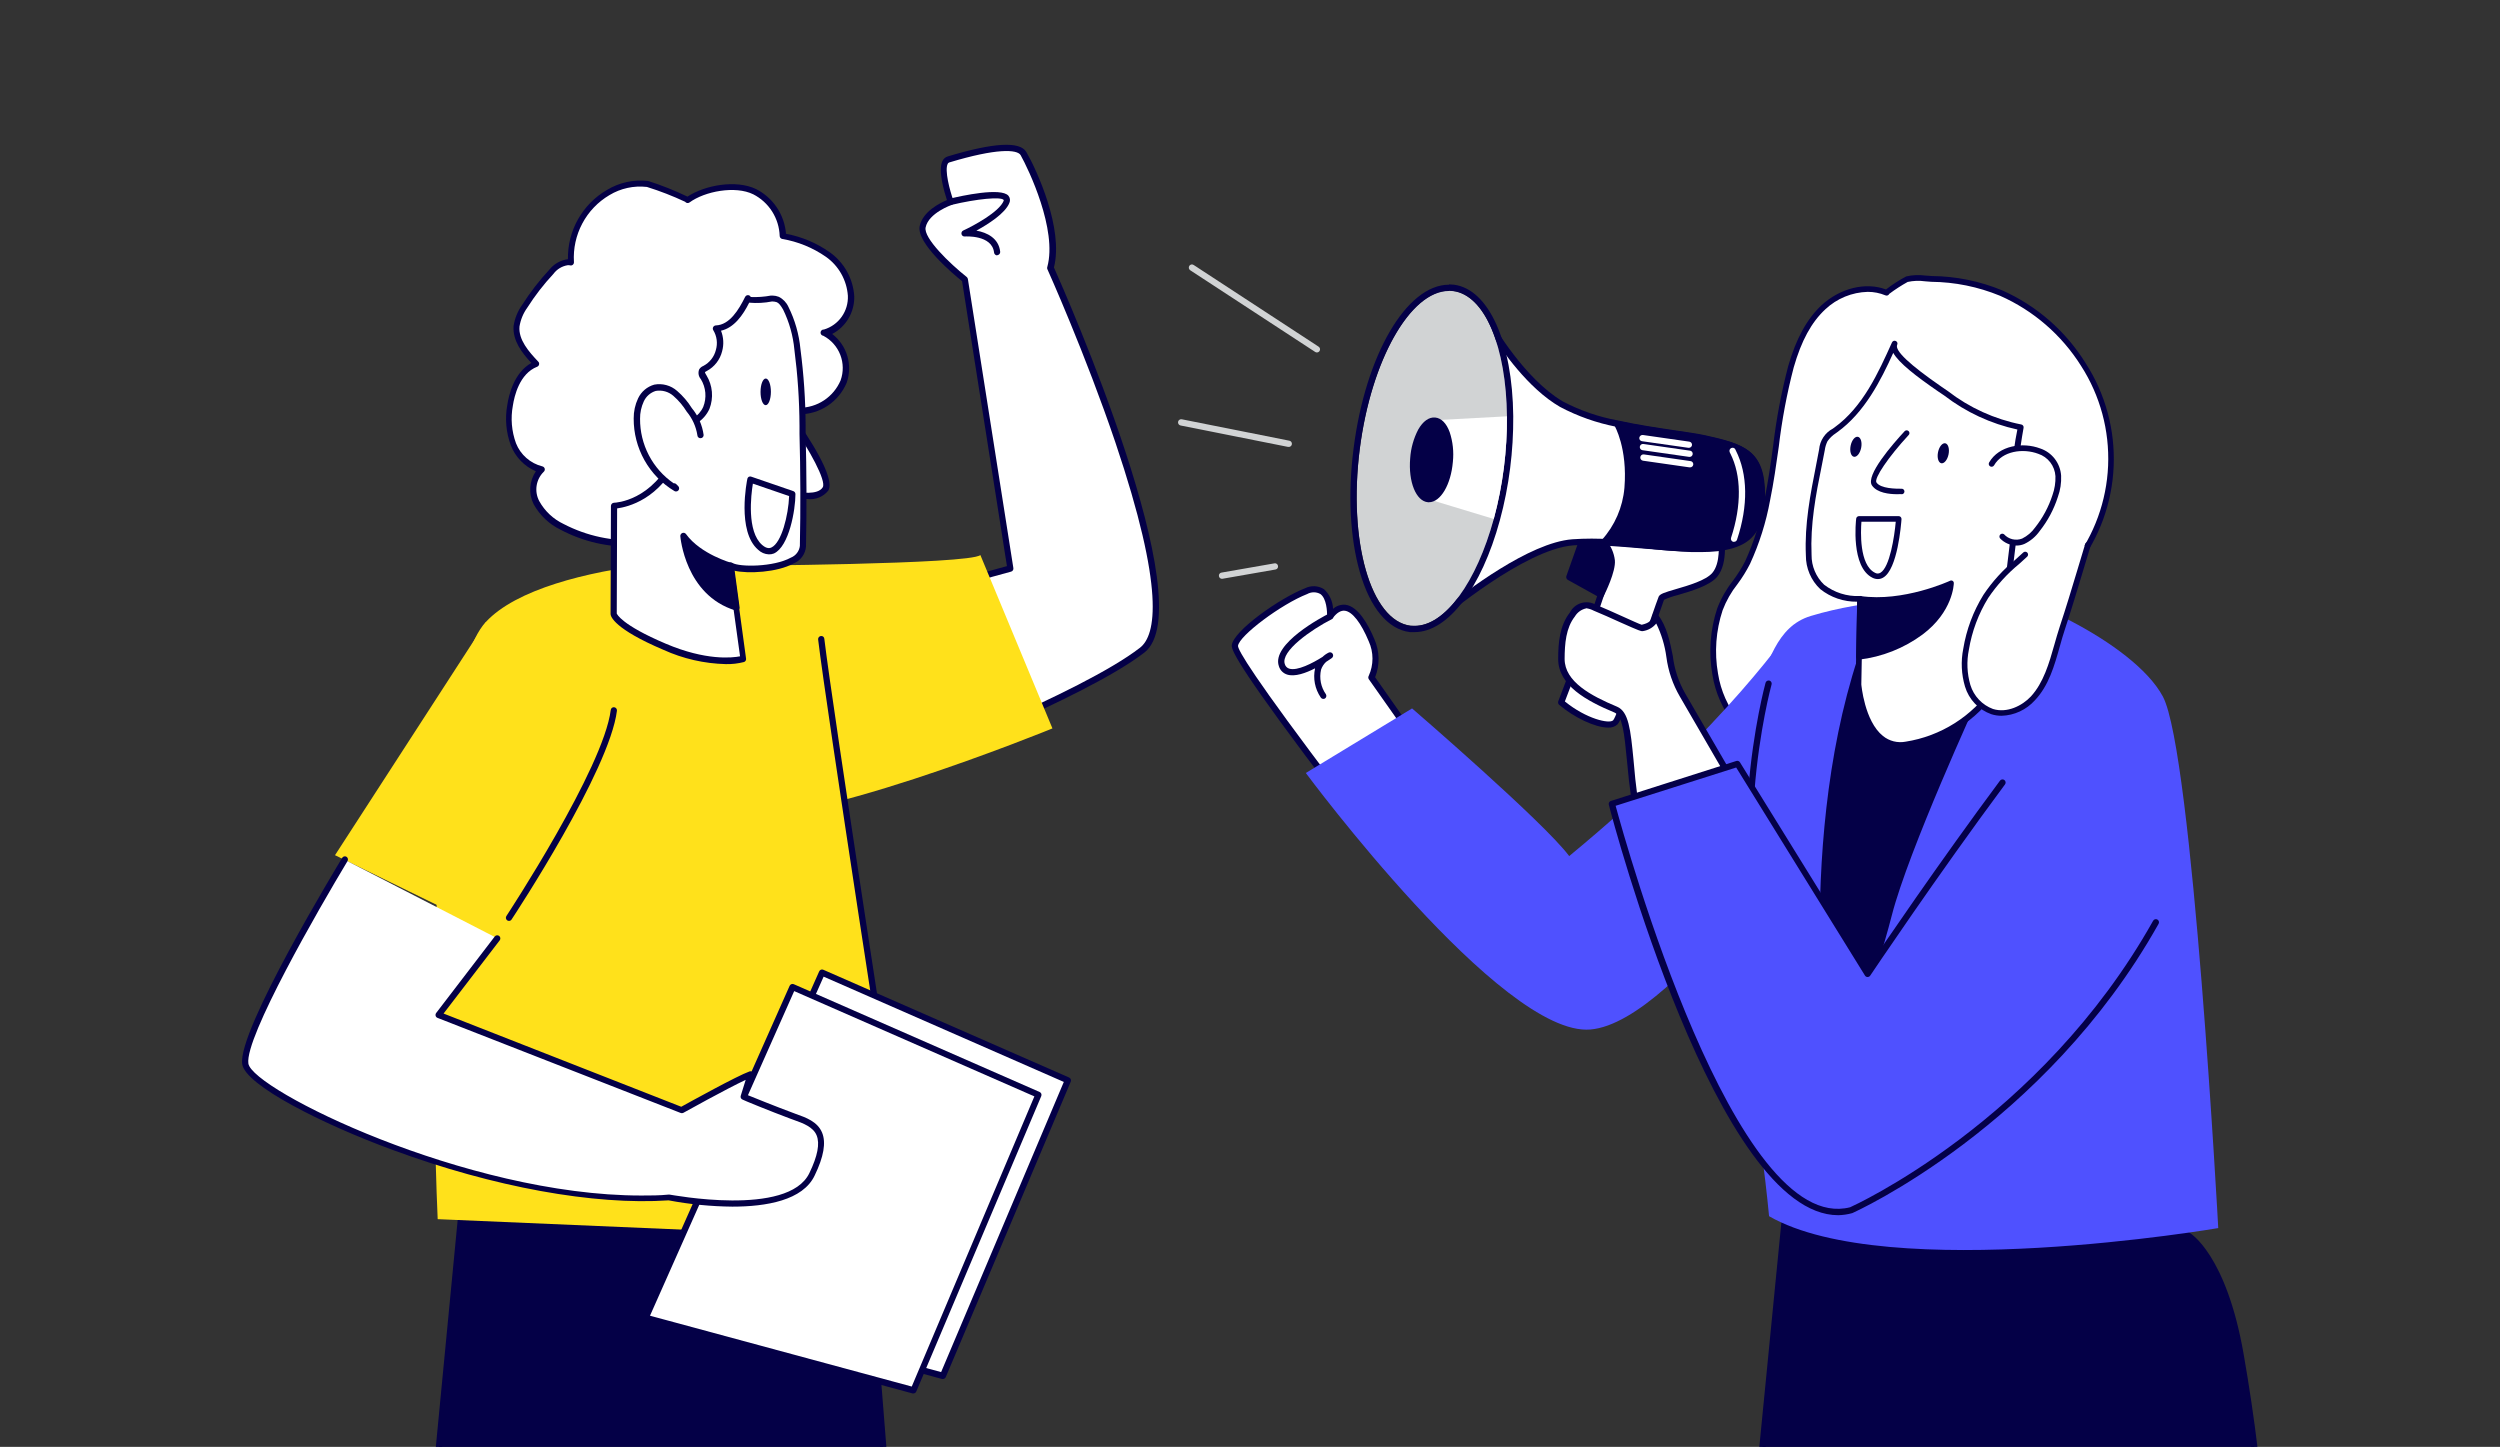 <svg width="254" height="147" viewBox="0 0 254 147" fill="none" xmlns="http://www.w3.org/2000/svg">
<rect x="0" y="0" width="254" height="147" fill="#333333" stroke="none"/>
<g clip-path="url(#clip0)">
<path d="M143.466 74.658L139.351 68.815C139.62 68.222 139.759 67.579 139.759 66.927C139.759 66.276 139.62 65.633 139.351 65.04C138.456 62.882 136.849 60.353 135.147 62.607C135.147 62.607 135.344 59.011 132.696 60.052C130.048 61.093 125.603 64.325 125.457 65.583C125.311 66.841 136.398 81.23 136.582 81.498" fill="white"/>
<path d="M136.582 81.811C136.53 81.811 136.478 81.798 136.432 81.774C136.385 81.749 136.346 81.714 136.316 81.67L135.732 80.891C126.207 68.367 125.076 66.107 125.146 65.564C125.311 64.076 130.036 60.767 132.582 59.771C132.885 59.617 133.223 59.545 133.562 59.56C133.901 59.576 134.231 59.679 134.519 59.861C134.795 60.117 135.019 60.425 135.177 60.768C135.335 61.111 135.424 61.482 135.439 61.86C135.61 61.705 135.812 61.588 136.031 61.517C136.249 61.445 136.481 61.42 136.709 61.444C137.979 61.611 139.014 63.437 139.637 64.938C139.905 65.545 140.05 66.201 140.063 66.865C140.076 67.53 139.957 68.19 139.713 68.808L143.713 74.498C143.742 74.532 143.763 74.571 143.776 74.614C143.789 74.656 143.793 74.701 143.788 74.745C143.782 74.788 143.768 74.831 143.745 74.869C143.723 74.907 143.693 74.94 143.657 74.966C143.621 74.992 143.581 75.01 143.538 75.019C143.495 75.028 143.45 75.028 143.407 75.019C143.364 75.01 143.323 74.992 143.287 74.966C143.252 74.94 143.222 74.907 143.199 74.869L139.065 69C139.034 68.949 139.018 68.89 139.018 68.83C139.018 68.771 139.034 68.712 139.065 68.661C139.315 68.112 139.444 67.515 139.444 66.911C139.444 66.308 139.315 65.711 139.065 65.161C138.284 63.284 137.402 62.147 136.64 62.051C136.24 62 135.82 62.249 135.408 62.798C135.367 62.853 135.31 62.893 135.245 62.913C135.179 62.932 135.11 62.93 135.046 62.907C134.982 62.882 134.928 62.838 134.891 62.781C134.853 62.724 134.834 62.656 134.836 62.588C134.836 62.121 134.785 60.812 134.15 60.352C133.946 60.238 133.717 60.178 133.484 60.178C133.25 60.178 133.021 60.238 132.817 60.352C130.175 61.387 125.895 64.587 125.781 65.621C125.781 66.049 127.184 68.572 136.24 80.508L136.875 81.319C136.921 81.391 136.937 81.477 136.921 81.561C136.904 81.644 136.856 81.718 136.786 81.766C136.724 81.802 136.653 81.818 136.582 81.811Z" fill="#040047"/>
<path d="M229.095 147.432C228.759 144.686 228.289 141.352 227.648 137.661C225.882 127.5 222.218 125.469 222.218 125.469L181.451 122.665L179.026 147.432H229.095Z" fill="#040047"/>
<path d="M229.095 147.751H179.026C178.982 147.751 178.938 147.742 178.898 147.724C178.858 147.707 178.821 147.681 178.791 147.649C178.733 147.58 178.703 147.491 178.708 147.4L181.14 122.633C181.143 122.592 181.155 122.552 181.173 122.515C181.192 122.479 181.218 122.446 181.249 122.419C181.28 122.393 181.316 122.372 181.356 122.36C181.395 122.347 181.436 122.343 181.477 122.346L222.244 125.156C222.291 125.157 222.337 125.17 222.377 125.194C222.529 125.277 226.187 127.417 227.959 137.603C228.524 140.841 229.013 144.13 229.406 147.394C229.413 147.438 229.41 147.484 229.397 147.527C229.383 147.57 229.361 147.61 229.33 147.643C229.301 147.677 229.265 147.705 229.225 147.723C229.184 147.742 229.14 147.752 229.095 147.751ZM179.375 147.113H228.733C228.346 143.977 227.876 140.822 227.336 137.712C225.743 128.547 222.568 126.089 222.117 125.782L181.737 123.004L179.375 147.113Z" fill="#040047"/>
<path d="M211.658 37.048C213.625 40.111 214.6 43.71 214.45 47.353C214.3 50.995 213.032 54.501 210.82 57.389C209.55 59.062 207.867 59.944 206.661 61.745C205.296 63.814 204.121 66.017 202.851 68.131C200.946 71.21 198.596 74.186 195.345 75.757C192.805 76.97 189.941 77.238 187.141 77.206C183.267 77.155 179.045 76.363 176.517 73.413C175.361 71.993 174.6 70.289 174.314 68.476C173.933 66.279 174.098 64.021 174.797 61.904C175.432 60.072 176.771 58.89 177.61 57.166C178.543 55.131 179.215 52.985 179.61 50.779C180.524 46.309 180.74 41.666 182.01 37.253C182.645 35.011 183.617 32.782 185.319 31.192C187.02 29.602 189.598 28.81 191.738 29.717C192.37 29.177 193.063 28.714 193.802 28.337C194.628 28.2 195.471 28.2 196.298 28.337C198.72 28.37 201.115 28.86 203.359 29.78C206.782 31.32 209.671 33.85 211.658 37.048Z" fill="white"/>
<path d="M187.547 77.5H187.09C182.048 77.436 178.403 76.127 176.251 73.611C175.055 72.153 174.27 70.4 173.977 68.534C173.585 66.29 173.753 63.984 174.466 61.822C174.853 60.809 175.39 59.861 176.06 59.011C176.526 58.391 176.94 57.733 177.298 57.044C178.216 55.037 178.879 52.921 179.273 50.747C179.635 48.965 179.908 47.126 180.143 45.351C180.467 42.602 180.98 39.879 181.68 37.202C182.493 34.373 183.585 32.405 185.071 31.007C186.976 29.263 189.56 28.631 191.618 29.41C192.263 28.907 192.952 28.463 193.675 28.082C194.317 27.937 194.979 27.909 195.631 27.999C195.84 27.999 196.05 28.037 196.266 28.044C198.722 28.067 201.151 28.561 203.422 29.5C206.921 31.055 209.874 33.632 211.9 36.895C213.909 40.011 214.905 43.678 214.748 47.388C214.591 51.099 213.289 54.668 211.023 57.6C210.437 58.317 209.787 58.977 209.08 59.573C208.242 60.256 207.5 61.051 206.877 61.936C206.089 63.131 205.359 64.402 204.648 65.621C204.134 66.509 203.6 67.429 203.048 68.317C201.511 70.801 199.041 74.301 195.428 76.05C193.332 77.028 190.818 77.5 187.547 77.5ZM189.757 29.653C188.161 29.695 186.634 30.322 185.465 31.416C184.042 32.737 183.02 34.609 182.239 37.336C181.547 39.988 181.04 42.685 180.721 45.408C180.467 47.197 180.207 49.042 179.838 50.843C179.432 53.071 178.747 55.238 177.8 57.294C177.435 58.012 177.011 58.698 176.53 59.343C175.893 60.145 175.383 61.042 175.019 62C174.334 64.07 174.173 66.278 174.549 68.425C174.824 70.187 175.563 71.843 176.689 73.221C178.727 75.603 182.232 76.849 187.096 76.913C190.5 76.951 193.065 76.504 195.167 75.495C198.653 73.809 201.054 70.386 202.559 67.978C203.105 67.097 203.632 66.183 204.146 65.296C204.857 64.063 205.594 62.792 206.394 61.579C207.049 60.657 207.822 59.826 208.693 59.107C209.385 58.529 210.023 57.888 210.598 57.191C212.779 54.354 214.031 50.905 214.183 47.322C214.334 43.738 213.377 40.196 211.442 37.182C209.464 34.031 206.593 31.547 203.2 30.049C200.982 29.135 198.612 28.654 196.215 28.631L195.58 28.58C194.995 28.498 194.399 28.52 193.821 28.644C193.17 29.004 192.544 29.41 191.948 29.857C191.917 29.928 191.86 29.984 191.789 30.012C191.717 30.041 191.638 30.041 191.567 30.011C190.993 29.772 190.378 29.65 189.757 29.653Z" fill="#040047"/>
<path d="M182.245 63.476C182.245 63.476 175.533 73.694 159.43 86.978C156.89 83.548 143.466 71.976 143.466 71.976L132.671 78.535C132.671 78.535 152.54 105.358 161.582 104.598C170.625 103.838 186.169 79.487 186.169 79.487L182.245 63.476Z" fill="#4F51FF"/>
<path d="M225.374 124.773C225.374 124.773 191.84 130.521 179.737 123.566C179.737 123.566 178.784 113.086 177.375 109.056C176.6 106.852 176.575 107.976 175.552 105.863C173.883 102.531 173.038 98.844 173.089 95.114C173.184 90.318 174.162 84.896 175.178 80.215C175.871 77.028 176.873 73.918 178.169 70.929C179.673 67.454 180.429 63.654 183.979 62.581C189.694 60.857 195.409 60.844 201.333 60.027C204.197 59.637 216.732 65.136 219.748 70.769C222.765 76.402 225.374 124.773 225.374 124.773Z" fill="#4F51FF"/>
<path d="M180.581 102.241C180.518 102.242 180.455 102.224 180.402 102.189C180.349 102.153 180.307 102.103 180.283 102.044C174.441 87.45 179.331 69.549 179.381 69.37C179.405 69.289 179.459 69.22 179.533 69.178C179.607 69.136 179.693 69.125 179.775 69.147C179.815 69.159 179.852 69.178 179.885 69.204C179.917 69.231 179.944 69.263 179.965 69.3C179.985 69.337 179.997 69.377 180.002 69.419C180.006 69.46 180.003 69.502 179.991 69.543C179.947 69.715 175.114 87.425 180.874 101.807C180.889 101.846 180.897 101.888 180.896 101.93C180.896 101.972 180.887 102.013 180.87 102.052C180.854 102.09 180.83 102.125 180.8 102.155C180.77 102.184 180.735 102.207 180.696 102.222L180.581 102.241Z" fill="#040047"/>
<path d="M200.711 70.833C200.711 70.833 193.618 86.243 191.916 92.93C190.214 99.617 186.201 110.812 186.201 110.812C186.201 110.812 182.391 86.978 189.014 66.886L200.711 70.833Z" fill="#040047"/>
<path d="M186.195 111.112C186.133 111.106 186.074 111.08 186.028 111.037C185.982 110.994 185.952 110.938 185.941 110.876C185.903 110.633 182.226 86.741 188.767 66.809C188.778 66.773 188.796 66.74 188.82 66.712C188.844 66.683 188.873 66.66 188.906 66.643C188.976 66.615 189.053 66.615 189.122 66.643L200.819 70.571C200.857 70.582 200.892 70.602 200.921 70.628C200.951 70.655 200.975 70.688 200.99 70.724C201.006 70.76 201.014 70.799 201.014 70.839C201.014 70.879 201.006 70.918 200.99 70.954C200.914 71.107 193.891 86.416 192.208 93C190.526 99.585 186.493 110.812 186.493 110.927C186.472 110.987 186.431 111.039 186.377 111.072C186.322 111.106 186.258 111.12 186.195 111.112ZM189.186 67.263C183.61 84.506 185.681 104.7 186.316 109.65C187.357 106.674 190.265 98.243 191.643 92.86C193.205 86.729 199.346 73.144 200.324 71.005L189.186 67.263Z" fill="#040047"/>
<path d="M188.976 60.832L188.817 69.523C188.817 69.523 189.345 76.3 193.65 75.648C195.472 75.37 197.218 74.715 198.778 73.726C200.337 72.737 201.676 71.435 202.711 69.9L204.8 52.733C204.889 52.005 204.165 49.662 205.302 43.422C202.544 42.87 199.948 41.691 197.714 39.973C196.825 39.335 191.904 36.224 192.494 34.915C191.021 38.179 189.433 41.602 186.531 43.684C186.098 43.932 185.72 44.267 185.42 44.667C185.254 44.986 185.146 45.332 185.103 45.689C184.423 49.266 183.604 52.714 183.757 56.387C183.972 61.189 188.976 60.832 188.976 60.832Z" fill="white"/>
<path d="M193.078 75.98C192.304 75.987 191.552 75.723 190.951 75.233C188.862 73.566 188.544 69.709 188.532 69.543L188.684 61.132C187.326 61.154 186.002 60.703 184.938 59.854C184.472 59.415 184.102 58.883 183.851 58.293C183.599 57.703 183.472 57.067 183.477 56.425C183.337 53.231 183.922 50.281 184.538 47.145L184.823 45.657C184.861 45.217 185.008 44.793 185.251 44.425C185.494 44.056 185.825 43.756 186.214 43.55L186.366 43.441C189.275 41.346 190.843 37.859 192.227 34.787C192.243 34.752 192.266 34.72 192.294 34.694C192.322 34.668 192.355 34.647 192.391 34.634C192.427 34.621 192.466 34.615 192.504 34.618C192.543 34.62 192.58 34.63 192.615 34.647C192.65 34.662 192.681 34.684 192.707 34.712C192.733 34.739 192.753 34.772 192.767 34.808C192.78 34.844 192.785 34.882 192.783 34.92C192.781 34.959 192.771 34.996 192.754 35.03C192.488 35.624 194.024 37.061 197.263 39.296C197.536 39.481 197.758 39.635 197.898 39.73C200.093 41.427 202.649 42.59 205.366 43.128C205.403 43.135 205.438 43.149 205.47 43.17C205.502 43.191 205.529 43.218 205.55 43.249C205.572 43.282 205.588 43.318 205.595 43.356C205.603 43.395 205.603 43.435 205.594 43.473C204.737 48.224 204.959 50.709 205.067 51.903C205.103 52.187 205.114 52.473 205.099 52.759C205.099 52.759 205.099 52.938 203.016 69.932C203.01 69.973 202.994 70.012 202.972 70.047C201.918 71.628 200.546 72.969 198.945 73.983C197.343 74.998 195.548 75.663 193.675 75.935C193.478 75.965 193.278 75.98 193.078 75.98ZM188.976 60.544C189.015 60.542 189.054 60.548 189.09 60.563C189.126 60.577 189.159 60.598 189.187 60.626C189.214 60.654 189.236 60.687 189.25 60.723C189.264 60.76 189.27 60.799 189.268 60.838L189.11 69.53C189.11 69.53 189.421 73.272 191.313 74.779C191.632 75.036 192.003 75.22 192.4 75.32C192.797 75.419 193.21 75.43 193.612 75.354C195.381 75.076 197.076 74.438 198.592 73.48C200.109 72.521 201.415 71.262 202.432 69.779C202.572 68.636 204.502 52.746 204.508 52.669C204.516 52.426 204.506 52.183 204.477 51.941C204.239 49.165 204.404 46.368 204.965 43.639C202.269 43.052 199.734 41.875 197.542 40.19C197.415 40.094 197.199 39.948 196.907 39.762C194.621 38.191 192.939 36.882 192.354 35.854C191.084 38.67 189.433 41.915 186.677 43.901L186.519 44.016C186.188 44.228 185.901 44.504 185.674 44.827C185.531 45.118 185.437 45.431 185.395 45.753C185.3 46.251 185.204 46.749 185.103 47.247C184.468 50.345 183.922 53.27 184.055 56.386C184.05 56.95 184.16 57.508 184.379 58.026C184.597 58.545 184.919 59.013 185.325 59.401C186.362 60.205 187.649 60.614 188.957 60.557L188.976 60.544Z" fill="#040047"/>
<path d="M188.868 66.758C191.153 66.488 193.33 65.628 195.186 64.261C198.171 62.019 198.228 59.267 198.228 59.267C198.228 59.267 193.459 61.464 188.976 60.831L188.868 66.758Z" fill="#040047"/>
<path d="M188.868 67.039C188.833 67.04 188.798 67.033 188.765 67.02C188.733 67.007 188.703 66.987 188.678 66.963C188.649 66.936 188.627 66.903 188.611 66.867C188.596 66.83 188.588 66.791 188.589 66.752L188.697 60.832C188.697 60.792 188.706 60.752 188.722 60.716C188.739 60.68 188.762 60.648 188.792 60.621C188.823 60.595 188.858 60.576 188.896 60.565C188.935 60.554 188.975 60.551 189.014 60.557C193.358 61.196 198.063 59.037 198.114 59.011C198.154 58.988 198.2 58.976 198.247 58.976C198.294 58.976 198.34 58.988 198.38 59.011C198.421 59.036 198.454 59.07 198.476 59.112C198.499 59.154 198.509 59.201 198.507 59.248C198.507 59.369 198.412 62.16 195.332 64.466C193.435 65.868 191.207 66.749 188.868 67.02V67.039ZM189.249 61.151L189.154 66.439C191.272 66.129 193.284 65.305 195.015 64.038C196.477 63.011 197.504 61.471 197.892 59.72C196.615 60.238 192.907 61.566 189.23 61.151H189.249Z" fill="#040047"/>
<path d="M193.745 43.997C193.745 43.997 189.827 48.218 190.443 49.163C191.059 50.109 193.243 49.904 193.243 49.904" fill="white"/>
<path d="M192.729 50.211C191.986 50.211 190.71 50.089 190.189 49.316C189.522 48.295 192.297 45.121 193.516 43.805C193.543 43.778 193.574 43.757 193.608 43.742C193.642 43.728 193.679 43.72 193.717 43.72C193.754 43.72 193.791 43.728 193.825 43.742C193.859 43.757 193.891 43.778 193.917 43.805C193.943 43.831 193.964 43.861 193.979 43.895C193.993 43.929 194 43.966 194 44.003C194 44.04 193.993 44.077 193.979 44.111C193.964 44.145 193.943 44.175 193.917 44.201C191.878 46.404 190.38 48.608 190.646 49.016C191.078 49.655 192.628 49.655 193.186 49.655C193.223 49.651 193.26 49.655 193.295 49.666C193.331 49.677 193.363 49.695 193.392 49.719C193.42 49.743 193.443 49.772 193.46 49.805C193.477 49.838 193.488 49.873 193.491 49.91C193.496 49.985 193.473 50.058 193.426 50.115C193.378 50.172 193.311 50.209 193.237 50.217C193.205 50.191 193.002 50.211 192.729 50.211Z" fill="#040047"/>
<path d="M189.094 45.504C189.207 44.944 189.06 44.441 188.764 44.38C188.469 44.319 188.137 44.724 188.024 45.284C187.91 45.844 188.057 46.347 188.353 46.407C188.648 46.468 188.98 46.063 189.094 45.504Z" fill="#040047"/>
<path d="M197.973 46.161C198.086 45.602 197.939 45.099 197.643 45.038C197.347 44.978 197.016 45.383 196.903 45.943C196.79 46.502 196.937 47.005 197.233 47.066C197.528 47.126 197.86 46.721 197.973 46.161Z" fill="#040047"/>
<path d="M202.343 47.12C203.283 45.498 205.569 45.204 207.182 45.843C207.715 46.022 208.184 46.355 208.528 46.802C208.873 47.249 209.078 47.788 209.118 48.352C209.149 49.05 209.043 49.746 208.807 50.402C208.413 51.623 207.805 52.763 207.01 53.768C206.642 54.294 206.145 54.716 205.569 54.994C205.203 55.147 204.799 55.18 204.413 55.091C204.028 55.002 203.679 54.794 203.416 54.496" fill="white"/>
<path d="M204.851 55.429C204.229 55.412 203.639 55.151 203.207 54.7C203.162 54.645 203.139 54.575 203.142 54.504C203.145 54.432 203.173 54.364 203.222 54.313C203.271 54.261 203.337 54.229 203.408 54.223C203.479 54.217 203.549 54.237 203.607 54.279C203.834 54.531 204.131 54.707 204.46 54.786C204.788 54.864 205.133 54.841 205.448 54.72C205.978 54.458 206.434 54.067 206.775 53.583C207.552 52.601 208.148 51.487 208.534 50.294C208.753 49.68 208.854 49.03 208.833 48.378C208.801 47.866 208.617 47.375 208.305 46.969C207.992 46.564 207.565 46.262 207.08 46.104C205.543 45.529 203.441 45.81 202.597 47.279C202.557 47.346 202.493 47.395 202.418 47.414C202.343 47.433 202.263 47.421 202.197 47.382C202.164 47.362 202.136 47.337 202.113 47.307C202.09 47.276 202.073 47.242 202.064 47.205C202.054 47.168 202.052 47.13 202.058 47.092C202.063 47.054 202.076 47.018 202.095 46.986C203.099 45.248 205.518 44.897 207.283 45.562C207.871 45.758 208.387 46.126 208.766 46.618C209.144 47.111 209.369 47.706 209.41 48.327C209.443 49.061 209.331 49.795 209.08 50.485C208.677 51.744 208.051 52.919 207.232 53.953C206.833 54.519 206.295 54.972 205.67 55.269C205.411 55.378 205.132 55.432 204.851 55.429Z" fill="#040047"/>
<path d="M174.835 54.247C174.835 54.247 175.343 57.057 174.2 58.386C173.057 59.714 169.012 60.301 168.796 60.729C168.58 61.157 164.738 72.672 164.116 73.368C163.494 74.064 160.744 73.183 158.604 71.369C158.604 71.369 162.693 60.697 162.814 59.784C162.935 58.871 161.227 55.09 161.138 53.347L174.835 54.247Z" fill="white"/>
<path d="M163.392 73.924C162.059 73.924 159.912 72.889 158.414 71.612C158.363 71.569 158.326 71.512 158.309 71.448C158.292 71.384 158.295 71.316 158.318 71.254C159.957 66.975 162.427 60.397 162.509 59.758C162.383 58.86 162.148 57.981 161.811 57.14C161.349 55.928 161.021 54.669 160.833 53.385C160.829 53.339 160.835 53.292 160.852 53.249C160.868 53.206 160.894 53.167 160.928 53.136C160.96 53.104 160.998 53.08 161.039 53.065C161.081 53.049 161.125 53.043 161.17 53.046L174.854 53.947C174.925 53.95 174.993 53.978 175.046 54.026C175.099 54.073 175.134 54.138 175.146 54.209C175.146 54.33 175.667 57.185 174.454 58.615C173.685 59.516 171.806 60.065 170.428 60.467C169.959 60.581 169.502 60.739 169.063 60.94C169.031 61.023 168.624 62.217 168.148 63.558C166.059 69.574 164.77 73.138 164.338 73.598C164.211 73.714 164.061 73.802 163.898 73.858C163.736 73.914 163.563 73.936 163.392 73.924ZM158.991 71.267C161.17 73.042 163.513 73.572 163.894 73.183C164.275 72.793 166.497 66.388 167.551 63.354C168.186 61.553 168.453 60.755 168.523 60.614C168.663 60.34 169.075 60.206 170.25 59.861C171.552 59.484 173.33 58.96 173.971 58.206C174.809 57.223 174.644 55.262 174.555 54.573L161.506 53.717C161.728 54.813 162.031 55.891 162.414 56.942C162.903 58.424 163.202 59.362 163.138 59.848C163.03 60.704 159.677 69.479 158.991 71.267Z" fill="#040047"/>
<path d="M162.928 55.084C163.384 55.611 163.674 56.262 163.76 56.955C163.862 58.034 162.649 60.423 162.649 60.423L159.474 58.635L160.795 54.898L162.928 55.084Z" fill="#040047"/>
<path d="M162.649 60.742C162.595 60.743 162.542 60.728 162.497 60.697L159.29 58.916C159.224 58.878 159.174 58.819 159.147 58.747C159.12 58.676 159.119 58.598 159.144 58.526L160.465 54.79C160.487 54.723 160.532 54.666 160.59 54.628C160.649 54.59 160.719 54.573 160.789 54.579L162.954 54.764C163.034 54.772 163.108 54.808 163.163 54.867C163.664 55.445 163.98 56.162 164.072 56.923C164.179 58.066 163.062 60.314 162.935 60.563C162.894 60.641 162.826 60.7 162.744 60.729L162.649 60.742ZM159.836 58.488L162.509 59.976C162.884 59.184 163.506 57.69 163.443 56.981C163.368 56.398 163.135 55.848 162.77 55.39L160.979 55.237L159.836 58.488Z" fill="#040047"/>
<path d="M146.317 62.607C146.317 62.607 154.654 55.505 159.772 55.109C161.066 55.02 162.365 55.02 163.659 55.109C166.713 55.294 169.793 55.748 171.914 55.748C176.117 55.684 179.184 54.164 178.956 49.757C178.765 45.996 176.955 45.395 173.171 44.559C171.298 44.15 167.71 43.812 164.281 43.052C162.313 42.671 160.411 42.002 158.636 41.065C154.591 38.702 151.359 32.999 151.359 32.999L146.317 62.607Z" fill="white"/>
<path d="M146.317 62.926C146.261 62.927 146.206 62.911 146.158 62.882C146.101 62.849 146.056 62.8 146.029 62.74C146.001 62.681 145.993 62.614 146.006 62.549L151.048 32.955C151.057 32.89 151.087 32.829 151.133 32.782C151.178 32.735 151.237 32.704 151.302 32.693C151.366 32.682 151.433 32.691 151.492 32.72C151.551 32.748 151.6 32.795 151.632 32.852C151.664 32.903 154.87 38.504 158.801 40.797C160.545 41.711 162.416 42.357 164.351 42.713C166.319 43.147 168.307 43.441 170.066 43.703C171.336 43.888 172.428 44.048 173.241 44.22C177.051 45.07 179.077 45.696 179.28 49.719C179.367 50.488 179.295 51.267 179.067 52.007C178.84 52.747 178.463 53.431 177.959 54.017C176.746 55.294 174.72 55.997 171.926 56.042C170.4 56.022 168.876 55.917 167.361 55.729C166.154 55.607 164.903 55.486 163.652 55.409C162.384 55.325 161.111 55.325 159.842 55.409C154.883 55.792 146.654 62.76 146.571 62.83C146.538 62.864 146.498 62.889 146.454 62.906C146.41 62.922 146.364 62.929 146.317 62.926ZM151.524 33.906L146.774 61.815C148.87 60.123 155.372 55.128 159.747 54.79C161.058 54.701 162.373 54.701 163.684 54.79C164.954 54.867 166.224 54.994 167.405 55.116C168.9 55.295 170.402 55.397 171.907 55.422C174.517 55.384 176.397 54.783 177.483 53.602C177.927 53.078 178.259 52.467 178.456 51.807C178.654 51.148 178.714 50.454 178.632 49.77C178.454 46.2 176.803 45.683 173.095 44.865C172.314 44.693 171.228 44.533 169.977 44.354C168.205 44.093 166.199 43.799 164.211 43.358C162.218 42.971 160.292 42.291 158.496 41.34C155.232 39.456 152.553 35.541 151.524 33.906Z" fill="#040047"/>
<path d="M162.929 55.084C165.977 55.269 169.793 55.671 171.907 55.722C176.746 55.908 178.937 54.758 178.988 50.345C179.038 45.817 176.949 45.37 173.165 44.533C171.291 44.125 167.704 43.786 164.275 43.026C164.275 43.026 165.665 45.319 165.329 49.528C165.168 51.597 164.323 53.553 162.929 55.084Z" fill="#040047"/>
<path d="M172.803 56.093H171.895C170.752 56.048 169.113 55.907 167.38 55.767C165.875 55.639 164.313 55.505 162.935 55.422C162.874 55.419 162.815 55.398 162.765 55.361C162.716 55.325 162.677 55.275 162.655 55.218C162.634 55.159 162.63 55.095 162.643 55.034C162.657 54.973 162.687 54.917 162.732 54.873C164.063 53.403 164.875 51.533 165.043 49.553C165.367 45.517 164.046 43.262 164.033 43.243C164.001 43.19 163.983 43.13 163.983 43.067C163.983 43.005 164.001 42.944 164.033 42.892C164.07 42.84 164.12 42.8 164.179 42.777C164.238 42.755 164.302 42.75 164.364 42.764C166.332 43.198 168.32 43.492 170.079 43.754C171.349 43.939 172.441 44.099 173.254 44.271C177.095 45.121 179.381 45.625 179.331 50.402C179.331 52.42 178.848 53.787 177.895 54.7C176.943 55.614 175.26 56.093 172.803 56.093ZM163.595 54.815C164.827 54.898 166.135 55.007 167.405 55.115C169.132 55.262 170.764 55.397 171.895 55.441C174.72 55.543 176.416 55.173 177.407 54.228C178.232 53.442 178.619 52.216 178.645 50.396C178.689 46.136 176.829 45.727 173.114 44.91C172.288 44.725 171.209 44.565 169.939 44.386C168.358 44.15 166.592 43.895 164.814 43.524C165.559 45.458 165.833 47.542 165.615 49.604C165.459 51.499 164.757 53.308 163.595 54.809V54.815Z" fill="#040047"/>
<path d="M143.313 63.565C146.564 63.986 149.943 59.414 151.765 52.708C152.228 50.995 152.572 49.251 152.794 47.49C153.014 45.762 153.117 44.021 153.105 42.279C153.035 35.298 150.902 29.972 147.631 29.557C143.593 29.033 139.345 36.224 138.151 45.606C136.957 54.988 139.268 63.047 143.313 63.565Z" fill="#D1D3D4"/>
<path d="M147.218 29.544C147.357 29.545 147.495 29.556 147.631 29.576C150.901 29.991 153.035 35.324 153.105 42.298C153.117 44.04 153.013 45.781 152.794 47.509C152.572 49.271 152.228 51.014 151.765 52.727C150.019 59.114 146.844 63.584 143.726 63.584C143.589 63.594 143.451 63.594 143.313 63.584C139.268 63.067 136.963 55.033 138.151 45.645C139.306 36.582 143.307 29.563 147.218 29.563V29.544ZM147.218 28.925C142.894 28.925 138.729 36.078 137.522 45.568C136.931 50.192 137.16 54.649 138.157 58.117C139.205 61.77 141.008 63.935 143.237 64.223C143.402 64.232 143.567 64.232 143.732 64.223C147.111 64.223 150.508 59.752 152.381 52.88C152.854 51.141 153.204 49.369 153.429 47.58C153.653 45.822 153.759 44.051 153.746 42.279C153.67 34.749 151.244 29.378 147.72 28.925C147.556 28.905 147.39 28.894 147.225 28.893L147.218 28.925Z" fill="#040047"/>
<path d="M145.11 50.709L151.765 52.727C152.228 51.014 152.572 49.271 152.794 47.509C153.014 45.781 153.117 44.04 153.105 42.298L145.745 42.694L145.11 50.709Z" fill="white"/>
<path d="M147.314 46.862C147.498 44.651 146.818 42.789 145.794 42.703C144.77 42.616 143.79 44.338 143.606 46.549C143.421 48.76 144.101 50.622 145.125 50.709C146.149 50.795 147.129 49.073 147.314 46.862Z" fill="#040047"/>
<path d="M145.18 51.028H145.085C143.866 50.926 143.072 48.946 143.275 46.558C143.343 45.538 143.622 44.544 144.094 43.639C144.571 42.803 145.18 42.362 145.809 42.419C146.438 42.477 146.958 43.001 147.288 43.907C147.609 44.877 147.719 45.905 147.612 46.922C147.415 49.246 146.361 51.028 145.18 51.028ZM145.707 43.013C145.358 43.013 144.977 43.339 144.647 43.92C144.215 44.74 143.964 45.644 143.91 46.571C143.726 48.742 144.412 50.326 145.136 50.402C145.86 50.479 146.8 49.017 146.984 46.845C147.079 45.921 146.979 44.988 146.692 44.105C146.457 43.467 146.114 43.058 145.752 43.032L145.707 43.013Z" fill="#040047"/>
<path d="M176.181 55.045H176.079C175.999 55.019 175.933 54.962 175.895 54.886C175.857 54.811 175.85 54.723 175.876 54.643C176.956 51.348 176.93 48.301 175.8 46.072C175.753 45.996 175.723 45.912 175.711 45.823C175.709 45.781 175.716 45.739 175.73 45.7C175.745 45.661 175.767 45.624 175.795 45.594C175.823 45.563 175.857 45.538 175.895 45.52C175.933 45.503 175.974 45.493 176.016 45.491C176.086 45.486 176.156 45.505 176.214 45.546C176.272 45.586 176.314 45.646 176.333 45.715L176.365 45.779C177.571 48.161 177.635 51.38 176.479 54.841C176.457 54.902 176.416 54.955 176.363 54.991C176.309 55.028 176.246 55.047 176.181 55.045Z" fill="white"/>
<path d="M171.59 45.498H171.545L166.827 44.827C166.786 44.822 166.745 44.809 166.709 44.788C166.673 44.768 166.641 44.74 166.615 44.706C166.59 44.673 166.571 44.635 166.561 44.594C166.55 44.553 166.548 44.511 166.554 44.469C166.568 44.386 166.614 44.311 166.681 44.26C166.748 44.209 166.832 44.185 166.916 44.195L171.634 44.872C171.676 44.877 171.716 44.891 171.753 44.912C171.789 44.934 171.821 44.962 171.847 44.996C171.872 45.03 171.891 45.069 171.901 45.11C171.911 45.151 171.914 45.194 171.907 45.236C171.893 45.309 171.853 45.376 171.795 45.424C171.737 45.471 171.665 45.498 171.59 45.498Z" fill="white"/>
<path d="M171.641 46.417H171.596L166.872 45.74C166.79 45.727 166.716 45.683 166.666 45.616C166.616 45.549 166.594 45.465 166.605 45.383C166.616 45.299 166.66 45.223 166.726 45.171C166.793 45.12 166.877 45.097 166.961 45.108L171.685 45.785C171.769 45.791 171.848 45.83 171.903 45.894C171.958 45.958 171.986 46.042 171.98 46.127C171.974 46.211 171.935 46.29 171.872 46.346C171.808 46.401 171.725 46.429 171.641 46.423V46.417Z" fill="white"/>
<path d="M171.698 47.484H171.653L166.929 46.807C166.845 46.795 166.769 46.75 166.717 46.682C166.666 46.613 166.644 46.528 166.656 46.443C166.668 46.358 166.712 46.282 166.78 46.23C166.848 46.179 166.934 46.156 167.018 46.168L171.742 46.845C171.826 46.851 171.905 46.89 171.96 46.955C172.016 47.019 172.043 47.102 172.038 47.187C172.032 47.272 171.993 47.35 171.929 47.406C171.865 47.462 171.782 47.49 171.698 47.484Z" fill="white"/>
<path d="M170.955 70.603L177.197 81.364L166.783 85.362C165.138 77.494 165.887 72.813 164.135 72.078C161.633 71.037 158.604 69.523 158.617 66.969C158.617 65.385 158.75 63.706 159.728 62.454C159.877 62.209 160.075 61.999 160.311 61.837C160.546 61.675 160.813 61.566 161.093 61.515C161.416 61.524 161.732 61.605 162.02 61.751C163.69 62.428 166.618 63.846 166.783 63.814C167.519 63.648 168.053 63.392 168.167 62.639C169.882 64.9 169.348 68.227 170.955 70.603Z" fill="white"/>
<path d="M166.783 85.701C166.729 85.701 166.676 85.686 166.631 85.656C166.59 85.635 166.555 85.605 166.528 85.568C166.501 85.532 166.481 85.49 166.472 85.445C165.925 82.743 165.533 80.011 165.297 77.264C165.03 74.543 164.859 72.742 164.027 72.391C161.201 71.216 158.312 69.645 158.312 66.956C158.312 65.283 158.464 63.552 159.493 62.243C159.608 62.014 159.768 61.81 159.963 61.644C160.158 61.477 160.385 61.352 160.629 61.276C160.873 61.2 161.13 61.174 161.384 61.2C161.639 61.225 161.885 61.302 162.109 61.426C162.929 61.758 163.97 62.23 164.891 62.645C165.672 62.997 166.548 63.399 166.796 63.476C167.526 63.303 167.812 63.067 167.869 62.588C167.876 62.524 167.902 62.465 167.944 62.417C167.986 62.369 168.042 62.335 168.104 62.32C168.165 62.303 168.23 62.305 168.29 62.325C168.35 62.346 168.402 62.384 168.44 62.435C169.361 63.667 169.666 65.181 169.958 66.643C170.117 67.994 170.549 69.298 171.228 70.475L177.47 81.23C177.489 81.272 177.498 81.318 177.498 81.364C177.498 81.41 177.489 81.456 177.47 81.498C177.455 81.541 177.43 81.581 177.398 81.614C177.367 81.647 177.328 81.673 177.286 81.69L166.872 85.688C166.843 85.697 166.813 85.702 166.783 85.701ZM161.138 61.815C160.904 61.867 160.683 61.966 160.489 62.107C160.294 62.247 160.131 62.426 160.008 62.633C159.099 63.789 158.972 65.392 158.966 66.95C158.966 69.262 161.652 70.699 164.287 71.797C165.481 72.295 165.665 74.141 165.964 77.194C166.172 79.789 166.52 82.371 167.005 84.928L176.721 81.198L170.676 70.775C169.956 69.54 169.49 68.172 169.304 66.752C169.146 65.569 168.799 64.419 168.275 63.348C167.924 63.779 167.422 64.058 166.872 64.127C166.713 64.127 166.631 64.127 164.643 63.239C163.729 62.824 162.694 62.358 161.925 62.045C161.68 61.914 161.413 61.83 161.138 61.796V61.815Z" fill="#040047"/>
<path d="M203.429 79.525C196.412 88.977 189.725 98.965 189.725 98.965L176.53 77.615L163.767 81.677C163.767 81.677 175.381 126.229 188.049 122.991C188.049 122.991 207.378 114.491 219.024 93.735" fill="#4F51FF"/>
<path d="M186.76 123.464C174.479 123.464 163.9 83.523 163.456 81.76C163.434 81.681 163.444 81.597 163.483 81.525C163.522 81.454 163.587 81.401 163.665 81.377L176.41 77.315C176.477 77.292 176.55 77.292 176.617 77.317C176.684 77.341 176.741 77.388 176.778 77.449L189.732 98.378C191.065 96.404 197.028 87.617 203.2 79.314C203.225 79.281 203.257 79.252 203.293 79.231C203.328 79.21 203.368 79.195 203.409 79.189C203.451 79.184 203.493 79.186 203.533 79.196C203.573 79.207 203.611 79.225 203.645 79.25C203.678 79.275 203.706 79.307 203.727 79.343C203.749 79.379 203.763 79.419 203.769 79.46C203.774 79.502 203.772 79.544 203.762 79.585C203.751 79.626 203.733 79.664 203.708 79.697C196.774 89.034 190.081 99.023 190.011 99.125C189.982 99.168 189.942 99.204 189.895 99.228C189.849 99.253 189.797 99.265 189.745 99.265C189.691 99.265 189.638 99.251 189.591 99.224C189.544 99.197 189.505 99.159 189.478 99.112L176.397 77.979L164.148 81.869C165.189 85.701 176.276 125.641 187.967 122.659C188.113 122.595 207.29 113.98 218.751 93.562C218.771 93.523 218.797 93.489 218.83 93.461C218.863 93.432 218.901 93.411 218.942 93.398C218.984 93.386 219.027 93.381 219.07 93.386C219.113 93.391 219.154 93.404 219.192 93.425C219.23 93.447 219.262 93.475 219.289 93.51C219.315 93.544 219.334 93.584 219.344 93.626C219.355 93.668 219.356 93.712 219.35 93.755C219.343 93.798 219.327 93.839 219.304 93.875C207.734 114.484 188.367 123.176 188.189 123.253C187.723 123.384 187.243 123.455 186.76 123.464Z" fill="#040047"/>
<path d="M205.74 56.323C204.261 57.696 202.851 58.801 201.771 60.551C200.752 62.188 200.067 64.014 199.758 65.922C199.514 67.158 199.57 68.435 199.924 69.645C200.107 70.246 200.427 70.796 200.858 71.251C201.289 71.707 201.819 72.055 202.406 72.27C203.156 72.445 203.939 72.411 204.671 72.171C205.403 71.932 206.056 71.495 206.559 70.909C208.318 68.993 208.75 66.139 209.537 63.757C210.465 60.978 211.271 58.162 212.128 55.365" fill="white"/>
<path d="M203.359 72.723C203.006 72.725 202.654 72.671 202.317 72.563C201.683 72.34 201.11 71.969 200.646 71.481C200.181 70.993 199.838 70.401 199.644 69.753C199.274 68.51 199.213 67.194 199.466 65.921C199.784 63.975 200.481 62.11 201.517 60.435C202.414 59.094 203.504 57.893 204.749 56.872L205.537 56.157C205.564 56.125 205.597 56.099 205.634 56.081C205.671 56.063 205.712 56.053 205.754 56.052C205.795 56.051 205.836 56.059 205.874 56.075C205.912 56.091 205.947 56.115 205.975 56.146C206.003 56.177 206.024 56.213 206.037 56.252C206.051 56.292 206.055 56.334 206.051 56.375C206.047 56.417 206.034 56.457 206.013 56.493C205.992 56.529 205.964 56.56 205.931 56.584C205.664 56.834 205.397 57.07 205.137 57.306C203.932 58.294 202.878 59.454 202.006 60.748C201.014 62.356 200.346 64.144 200.038 66.011C199.798 67.2 199.85 68.43 200.19 69.594C200.361 70.151 200.657 70.661 201.056 71.084C201.454 71.507 201.945 71.832 202.489 72.033C203.911 72.474 205.448 71.714 206.343 70.756C207.613 69.37 208.191 67.397 208.725 65.493C208.896 64.9 209.067 64.28 209.258 63.705C209.893 61.789 210.496 59.79 211.074 57.868C211.328 57.019 211.582 56.169 211.842 55.313C211.849 55.272 211.865 55.232 211.888 55.197C211.911 55.162 211.941 55.133 211.977 55.111C212.012 55.089 212.052 55.074 212.094 55.069C212.135 55.064 212.177 55.067 212.217 55.08C212.257 55.092 212.294 55.113 212.325 55.141C212.357 55.169 212.381 55.204 212.398 55.242C212.415 55.281 212.423 55.322 212.423 55.364C212.422 55.407 212.413 55.448 212.395 55.486C212.141 56.329 211.887 57.178 211.627 58.041C211.049 59.956 210.452 61.949 209.81 63.891C209.62 64.453 209.455 65.034 209.283 65.653C208.731 67.627 208.153 69.67 206.743 71.152C206.313 71.63 205.792 72.015 205.211 72.285C204.629 72.555 203.999 72.704 203.359 72.723Z" fill="#040047"/>
<path d="M188.868 52.727H192.913C192.913 52.727 192.45 59.465 190.373 58.475C188.297 57.485 188.868 52.727 188.868 52.727Z" fill="white"/>
<path d="M190.786 58.833C190.601 58.831 190.418 58.788 190.253 58.705C188.03 57.613 188.563 52.893 188.589 52.689C188.598 52.62 188.631 52.558 188.683 52.512C188.734 52.466 188.8 52.441 188.868 52.44H192.913C192.951 52.44 192.989 52.447 193.024 52.463C193.059 52.478 193.091 52.501 193.116 52.529C193.143 52.558 193.163 52.593 193.177 52.63C193.19 52.667 193.195 52.707 193.193 52.746C193.155 53.264 192.799 57.855 191.326 58.686C191.163 58.784 190.976 58.835 190.786 58.833ZM189.122 53.008C189.046 53.966 188.887 57.402 190.5 58.194C190.583 58.244 190.677 58.271 190.773 58.271C190.87 58.271 190.964 58.244 191.046 58.194C192.005 57.638 192.475 54.502 192.608 53.008H189.122Z" fill="#040047"/>
<path d="M134.462 71.011C134.405 71.011 134.35 70.996 134.301 70.968C134.252 70.94 134.211 70.9 134.182 70.852C133.891 70.425 133.691 69.944 133.592 69.436C133.494 68.929 133.5 68.406 133.611 67.901C132.684 68.38 131.566 68.783 130.785 68.54C130.584 68.479 130.401 68.369 130.252 68.22C130.104 68.07 129.994 67.886 129.934 67.684C129.147 65.423 134.379 62.658 135.014 62.345C135.089 62.309 135.175 62.303 135.255 62.33C135.334 62.356 135.4 62.412 135.439 62.486C135.477 62.561 135.484 62.648 135.457 62.728C135.431 62.809 135.374 62.875 135.3 62.913C133.217 63.98 130.086 66.164 130.537 67.473C130.567 67.581 130.624 67.68 130.701 67.76C130.779 67.841 130.875 67.9 130.982 67.933C131.801 68.195 133.382 67.365 134.373 66.739C134.559 66.558 134.774 66.409 135.008 66.298C135.08 66.267 135.161 66.263 135.235 66.29C135.309 66.316 135.371 66.369 135.408 66.439C135.445 66.507 135.456 66.587 135.44 66.663C135.423 66.739 135.38 66.807 135.319 66.854C135.243 66.905 135.033 67.058 134.728 67.25C134.497 67.465 134.322 67.735 134.22 68.035C134.122 68.464 134.115 68.909 134.2 69.341C134.286 69.772 134.461 70.181 134.715 70.539C134.757 70.613 134.769 70.7 134.748 70.783C134.726 70.865 134.674 70.936 134.601 70.98C134.557 70.999 134.51 71.01 134.462 71.011Z" fill="#040047"/>
<path d="M133.801 35.809C133.738 35.811 133.676 35.793 133.623 35.758L120.923 27.456C120.853 27.408 120.805 27.334 120.788 27.25C120.771 27.167 120.788 27.08 120.834 27.009C120.881 26.939 120.953 26.89 121.035 26.873C121.117 26.857 121.202 26.873 121.272 26.919L133.972 35.222C134.043 35.268 134.093 35.34 134.111 35.422C134.129 35.505 134.113 35.591 134.068 35.662C134.038 35.707 133.999 35.743 133.952 35.769C133.906 35.794 133.854 35.808 133.801 35.809Z" fill="#D1D3D4"/>
<path d="M130.912 45.402H130.848L119.945 43.23C119.862 43.213 119.789 43.164 119.742 43.094C119.695 43.024 119.676 42.937 119.691 42.854C119.708 42.77 119.757 42.697 119.827 42.649C119.897 42.601 119.983 42.583 120.066 42.598L130.969 44.77C131.053 44.777 131.131 44.818 131.185 44.883C131.239 44.949 131.265 45.033 131.258 45.118C131.25 45.202 131.21 45.281 131.145 45.335C131.08 45.389 130.996 45.416 130.912 45.408V45.402Z" fill="#D1D3D4"/>
<path d="M124.155 58.807C124.08 58.808 124.007 58.781 123.95 58.732C123.893 58.682 123.855 58.614 123.844 58.539C123.836 58.498 123.836 58.455 123.845 58.414C123.854 58.373 123.871 58.334 123.896 58.3C123.92 58.266 123.951 58.237 123.987 58.215C124.023 58.194 124.063 58.18 124.105 58.175L129.483 57.236C129.524 57.228 129.566 57.228 129.607 57.237C129.648 57.246 129.687 57.263 129.721 57.288C129.755 57.312 129.783 57.344 129.805 57.38C129.826 57.416 129.84 57.456 129.845 57.498C129.853 57.538 129.853 57.581 129.845 57.621C129.836 57.662 129.82 57.701 129.796 57.735C129.772 57.769 129.742 57.797 129.706 57.819C129.671 57.841 129.632 57.856 129.591 57.862L124.213 58.801L124.155 58.807Z" fill="#D1D3D4"/>
<path d="M47.092 121.056L44.558 147.432H89.764L87.262 115.953L47.092 121.056Z" fill="#040047"/>
<path d="M89.764 147.751H44.558C44.514 147.751 44.471 147.742 44.43 147.725C44.39 147.707 44.353 147.681 44.323 147.649C44.265 147.58 44.236 147.491 44.241 147.4L46.781 121.024C46.79 120.953 46.822 120.887 46.873 120.836C46.923 120.785 46.989 120.752 47.06 120.743L87.23 115.634C87.273 115.628 87.317 115.631 87.358 115.643C87.4 115.656 87.438 115.676 87.472 115.704C87.505 115.732 87.532 115.766 87.551 115.804C87.571 115.843 87.583 115.885 87.586 115.928L90.088 147.407C90.091 147.451 90.086 147.495 90.071 147.537C90.057 147.578 90.034 147.617 90.004 147.649C89.974 147.682 89.938 147.707 89.898 147.725C89.858 147.743 89.814 147.752 89.77 147.751H89.764ZM44.907 147.113H89.421L86.995 116.311L47.403 121.343L44.907 147.113Z" fill="#040047"/>
<path d="M93.072 60.358L102.597 57.753L97.981 28.375C97.981 28.375 93.326 24.69 93.688 23.017C94.05 21.343 96.546 20.462 96.546 20.462C96.546 20.462 95.117 16.509 96.311 16.151C97.504 15.793 103.105 14.114 103.931 15.551C104.756 16.988 107.741 23.215 106.674 27.149C106.674 27.149 122.066 61.342 115.983 66.017C109.9 70.692 91.739 77.704 91.739 77.704" fill="white"/>
<path d="M91.764 78.075C91.699 78.076 91.636 78.057 91.582 78.021C91.529 77.984 91.488 77.932 91.466 77.871C91.45 77.831 91.443 77.789 91.444 77.747C91.445 77.705 91.454 77.663 91.472 77.624C91.489 77.586 91.513 77.551 91.544 77.522C91.574 77.493 91.611 77.47 91.65 77.456C91.828 77.385 109.843 70.43 115.818 65.813C117.469 64.536 118.358 59.899 113.335 44.987C110.287 35.975 106.445 27.418 106.407 27.334C106.379 27.265 106.379 27.187 106.407 27.117C107.436 23.343 104.502 17.199 103.696 15.762C103.347 15.168 101.264 15.047 96.431 16.509C96.398 16.521 96.368 16.539 96.343 16.564C96.318 16.588 96.298 16.617 96.285 16.65C95.962 17.289 96.476 19.3 96.876 20.405C96.893 20.444 96.902 20.487 96.902 20.53C96.902 20.573 96.893 20.615 96.876 20.654C96.858 20.693 96.832 20.727 96.8 20.756C96.769 20.785 96.732 20.806 96.692 20.82C96.692 20.82 94.355 21.625 94.044 23.1C93.809 24.18 96.482 26.766 98.222 28.146C98.281 28.197 98.321 28.267 98.336 28.344L102.959 57.721C102.971 57.8 102.954 57.88 102.91 57.946C102.867 58.012 102.801 58.059 102.724 58.079L93.199 60.691C93.159 60.702 93.117 60.704 93.075 60.698C93.034 60.692 92.994 60.678 92.958 60.657C92.922 60.636 92.891 60.607 92.866 60.574C92.841 60.54 92.822 60.502 92.812 60.461C92.8 60.421 92.797 60.379 92.802 60.337C92.807 60.295 92.82 60.255 92.841 60.219C92.862 60.183 92.89 60.151 92.923 60.126C92.956 60.1 92.994 60.082 93.034 60.072L102.305 57.517L97.746 28.567C96.946 27.928 93.072 24.697 93.441 22.966C93.758 21.485 95.498 20.622 96.209 20.329C95.936 19.498 95.282 17.301 95.752 16.363C95.802 16.252 95.875 16.153 95.966 16.073C96.057 15.992 96.163 15.932 96.279 15.896C100.946 14.485 103.632 14.332 104.274 15.443C105.328 17.25 108.084 23.254 107.08 27.175C108.179 29.634 122.32 61.662 116.25 66.317C110.179 70.973 92.621 77.769 91.872 78.037C91.839 78.056 91.802 78.069 91.764 78.075Z" fill="#040047"/>
<path d="M74.251 57.485C74.251 57.485 98.482 57.351 99.606 56.393L106.928 74.007C106.928 74.007 80.518 84.819 73.495 82.712C65.958 73.841 74.251 57.485 74.251 57.485Z" fill="#FFE11B"/>
<path d="M79.261 57.447C77.991 56.08 55.518 56.552 49.359 63.194C43.199 69.836 43.898 111.144 44.469 123.866L90.958 125.858C90.958 125.858 86.443 64.995 79.261 57.447Z" fill="#FFE11B"/>
<path d="M90.957 115.385C90.881 115.384 90.807 115.356 90.749 115.306C90.691 115.256 90.652 115.186 90.64 115.11C90.576 114.682 83.972 72.136 83.122 64.97C83.113 64.886 83.137 64.802 83.189 64.737C83.242 64.671 83.318 64.628 83.401 64.619C83.442 64.612 83.484 64.615 83.524 64.625C83.564 64.636 83.602 64.655 83.635 64.68C83.667 64.706 83.694 64.738 83.714 64.775C83.734 64.811 83.746 64.852 83.75 64.893C84.601 72.046 91.205 114.586 91.269 115.014C91.275 115.056 91.273 115.098 91.263 115.139C91.253 115.18 91.235 115.218 91.21 115.252C91.186 115.286 91.154 115.314 91.119 115.336C91.083 115.358 91.043 115.372 91.002 115.378L90.957 115.385Z" fill="#040047"/>
<path d="M49.359 63.214L34.036 86.888L54.267 96.768C54.267 96.768 64.256 77.398 61.157 70.469C58.058 63.539 49.359 63.214 49.359 63.214Z" fill="#FFE11B"/>
<path d="M68.587 132.417L83.522 98.805L108.496 109.758L95.803 139.787L68.587 132.417Z" fill="white"/>
<path d="M95.803 140.107H95.72L68.504 132.737C68.46 132.724 68.419 132.703 68.384 132.673C68.349 132.643 68.321 132.606 68.301 132.564C68.282 132.522 68.272 132.476 68.272 132.43C68.272 132.384 68.282 132.338 68.301 132.296L83.23 98.691C83.263 98.614 83.325 98.554 83.402 98.523C83.48 98.492 83.566 98.492 83.642 98.525L108.623 109.477C108.662 109.494 108.697 109.518 108.726 109.548C108.755 109.579 108.778 109.614 108.793 109.654C108.808 109.693 108.816 109.735 108.815 109.777C108.814 109.819 108.805 109.86 108.788 109.899L96.088 139.915C96.064 139.971 96.023 140.018 95.973 140.052C95.922 140.086 95.863 140.105 95.803 140.107ZM69.031 132.207L95.618 139.404L108.084 109.924L83.68 99.227L69.031 132.207Z" fill="#040047"/>
<path d="M65.589 133.886L80.518 100.274L105.499 111.227L92.805 141.256L65.589 133.886Z" fill="white"/>
<path d="M92.805 141.576H92.723L65.507 134.206C65.462 134.192 65.421 134.17 65.385 134.141C65.349 134.111 65.319 134.075 65.297 134.033C65.278 133.991 65.269 133.945 65.269 133.899C65.269 133.853 65.278 133.807 65.297 133.765L80.226 100.159C80.261 100.083 80.324 100.022 80.402 99.991C80.481 99.96 80.568 99.961 80.645 99.993L105.626 110.946C105.665 110.963 105.699 110.987 105.728 111.017C105.758 111.048 105.781 111.083 105.796 111.122C105.811 111.162 105.819 111.203 105.818 111.246C105.817 111.288 105.808 111.329 105.791 111.368L93.091 141.384C93.066 141.439 93.025 141.486 92.975 141.52C92.925 141.554 92.866 141.573 92.805 141.576ZM66.04 133.676L92.634 140.873L105.093 111.393L80.69 100.696L66.04 133.676Z" fill="#040047"/>
<path d="M35.052 87.367C35.052 87.367 24.448 104.751 24.892 108.111C25.337 111.47 50.432 122.857 67.945 121.656C67.945 121.656 80.194 124.077 82.512 119.3C84.83 114.523 82.277 114.037 80.34 113.316C78.404 112.594 75.552 111.4 75.552 111.4L76.257 109.126C74.911 109.605 69.272 112.766 69.272 112.766L44.558 103.123L50.527 95.331" fill="white"/>
<path d="M74.409 122.595C72.236 122.574 70.069 122.36 67.933 121.956C60.351 122.467 50.153 120.615 39.935 116.847C32.734 114.21 24.911 110.25 24.606 108.11C24.124 104.681 34.347 87.865 34.766 87.156C34.788 87.12 34.816 87.089 34.85 87.064C34.884 87.038 34.922 87.02 34.963 87.01C35.004 87 35.046 86.998 35.087 87.005C35.129 87.011 35.169 87.026 35.205 87.048C35.275 87.094 35.325 87.165 35.344 87.248C35.363 87.33 35.349 87.416 35.306 87.489C32.385 92.342 24.86 105.403 25.235 108.053C25.61 110.703 47.365 121.465 65.145 121.465C66.085 121.465 67.012 121.465 67.933 121.369H68.015C68.136 121.369 80.08 123.687 82.233 119.185C83.071 117.447 83.312 116.196 82.969 115.353C82.626 114.51 81.623 114.127 80.658 113.788L80.239 113.635C78.334 112.926 75.47 111.757 75.445 111.719C75.369 111.691 75.307 111.635 75.273 111.562C75.238 111.489 75.234 111.405 75.26 111.329L75.762 109.713C73.857 110.601 69.45 113.047 69.412 113.073C69.37 113.092 69.325 113.102 69.279 113.102C69.233 113.102 69.187 113.092 69.145 113.073L44.45 103.416C44.404 103.399 44.363 103.371 44.33 103.334C44.297 103.297 44.273 103.253 44.26 103.206C44.247 103.158 44.245 103.108 44.254 103.059C44.263 103.011 44.282 102.965 44.31 102.925L50.279 95.133C50.333 95.072 50.407 95.034 50.488 95.026C50.568 95.018 50.648 95.041 50.712 95.091C50.776 95.14 50.819 95.213 50.832 95.293C50.845 95.373 50.827 95.456 50.781 95.523L45.066 102.976L69.215 112.447C70.091 111.962 74.892 109.305 76.149 108.858C76.205 108.839 76.264 108.836 76.321 108.848C76.378 108.86 76.43 108.888 76.473 108.928C76.516 108.969 76.547 109.021 76.562 109.079C76.576 109.136 76.574 109.197 76.556 109.254L75.921 111.246C76.676 111.553 78.861 112.434 80.429 113.015L80.836 113.169C81.883 113.539 83.064 113.954 83.528 115.084C83.941 116.1 83.693 117.524 82.772 119.427C81.579 121.963 77.838 122.595 74.409 122.595Z" fill="#040047"/>
<path d="M64.935 55.205C62.179 55.25 59.639 54.95 57.112 53.538C56.008 53.007 55.096 52.143 54.502 51.067C54.217 50.525 54.115 49.905 54.212 49.3C54.308 48.696 54.597 48.139 55.036 47.714C54.39 47.547 53.793 47.229 53.294 46.785C52.795 46.34 52.408 45.783 52.165 45.159C51.702 43.891 51.586 42.522 51.829 41.193C52.083 39.469 52.877 37.63 54.489 36.997C53.454 35.931 52.331 34.666 52.464 33.165C52.585 32.418 52.886 31.712 53.34 31.109C54.127 29.868 55.028 28.705 56.032 27.635C56.566 27.06 57.303 26.466 58.052 26.696C57.957 25.277 58.259 23.86 58.923 22.605C59.588 21.35 60.588 20.307 61.811 19.594C63.012 18.861 64.423 18.553 65.818 18.719C66.256 18.77 70.053 20.258 69.914 20.354C71.609 19.115 74.816 18.559 76.721 19.498C77.555 19.925 78.26 20.568 78.763 21.36C79.267 22.153 79.55 23.067 79.585 24.007C81.223 24.293 82.78 24.931 84.15 25.878C84.831 26.359 85.396 26.986 85.804 27.714C86.213 28.442 86.455 29.253 86.513 30.087C86.543 30.924 86.294 31.748 85.807 32.427C85.319 33.106 84.62 33.602 83.82 33.836C84.676 34.286 85.341 35.033 85.691 35.939C86.041 36.844 86.053 37.846 85.725 38.76C85.35 39.658 84.717 40.424 83.907 40.958C83.097 41.493 82.147 41.773 81.178 41.761C80.91 41.733 80.638 41.768 80.385 41.864C80.113 42.064 79.895 42.33 79.75 42.636C79.159 43.537 78.105 43.677 77.388 44.38C76.435 45.312 75.673 46.788 74.892 47.88C74.076 48.989 73.203 50.055 72.276 51.073C71.266 52.21 70.434 53.685 69.19 54.592C68.079 55.403 67.209 55.109 65.913 55.16C65.583 55.192 65.259 55.205 64.935 55.205Z" fill="white"/>
<path d="M64.408 55.531C61.817 55.625 59.247 55.035 56.953 53.819C55.792 53.258 54.834 52.347 54.21 51.214C53.952 50.687 53.838 50.1 53.879 49.515C53.92 48.929 54.116 48.365 54.445 47.88C53.869 47.636 53.348 47.278 52.912 46.829C52.476 46.379 52.133 45.846 51.905 45.261C51.413 43.943 51.288 42.514 51.543 41.129C51.695 40.139 52.222 37.853 53.988 36.876C52.991 35.822 52.083 34.59 52.178 33.133C52.298 32.342 52.605 31.591 53.073 30.943C53.873 29.687 54.785 28.507 55.797 27.418C56.268 26.82 56.951 26.431 57.703 26.332C57.678 24.913 58.031 23.513 58.725 22.278C59.42 21.043 60.43 20.017 61.652 19.307C62.913 18.54 64.392 18.217 65.856 18.387C67.222 18.824 68.557 19.355 69.85 19.977C71.596 18.815 74.79 18.221 76.835 19.217C77.682 19.651 78.404 20.295 78.934 21.089C79.463 21.882 79.781 22.799 79.858 23.752C81.456 24.05 82.972 24.69 84.303 25.629C85.024 26.14 85.622 26.806 86.053 27.58C86.484 28.354 86.736 29.215 86.792 30.1C86.813 30.886 86.614 31.662 86.217 32.339C85.821 33.017 85.243 33.568 84.55 33.932C85.288 34.496 85.828 35.282 86.091 36.175C86.355 37.068 86.329 38.023 86.017 38.901C85.615 39.849 84.945 40.658 84.089 41.226C83.233 41.794 82.229 42.096 81.204 42.094H81.083C80.894 42.071 80.702 42.095 80.524 42.164C80.354 42.286 80.217 42.448 80.124 42.637L80.01 42.822C79.636 43.329 79.137 43.73 78.562 43.984C78.214 44.15 77.891 44.365 77.603 44.623C76.962 45.319 76.398 46.084 75.921 46.903C75.66 47.318 75.406 47.72 75.146 48.078C74.325 49.205 73.443 50.286 72.504 51.316C72.168 51.693 71.869 52.108 71.526 52.542C70.927 53.425 70.201 54.214 69.374 54.886C68.62 55.416 67.696 55.644 66.783 55.525C66.516 55.525 66.231 55.525 65.919 55.525C65.608 55.525 65.284 55.525 64.935 55.525H64.402L64.408 55.531ZM57.683 26.945C57.102 27.035 56.58 27.352 56.229 27.826C55.241 28.885 54.353 30.033 53.575 31.256C53.165 31.823 52.893 32.479 52.781 33.172C52.661 34.513 53.721 35.726 54.686 36.742C54.724 36.778 54.751 36.824 54.766 36.874C54.78 36.925 54.781 36.978 54.769 37.029C54.759 37.081 54.737 37.129 54.703 37.169C54.67 37.209 54.627 37.24 54.578 37.259C52.775 37.962 52.254 40.254 52.108 41.206C51.868 42.489 51.978 43.813 52.426 45.038C52.654 45.614 53.016 46.127 53.481 46.534C53.946 46.942 54.501 47.232 55.099 47.382C55.158 47.395 55.213 47.425 55.257 47.468C55.301 47.511 55.332 47.565 55.347 47.624C55.359 47.683 55.354 47.744 55.334 47.8C55.314 47.857 55.279 47.906 55.232 47.944C54.85 48.324 54.6 48.819 54.52 49.354C54.44 49.889 54.534 50.436 54.788 50.913C55.351 51.93 56.217 52.743 57.264 53.238C59.626 54.466 62.275 55.029 64.929 54.867C65.253 54.867 65.564 54.867 65.9 54.867C66.237 54.867 66.535 54.867 66.808 54.867C67.578 54.987 68.364 54.806 69.005 54.362C69.78 53.726 70.46 52.982 71.025 52.152C71.349 51.724 71.66 51.284 72.041 50.875C72.962 49.857 73.829 48.791 74.638 47.682C74.886 47.331 75.14 46.935 75.394 46.532C75.893 45.669 76.487 44.866 77.165 44.137C77.497 43.839 77.869 43.59 78.27 43.397C78.749 43.19 79.167 42.862 79.483 42.445C79.52 42.392 79.555 42.337 79.585 42.279C79.728 41.989 79.948 41.744 80.22 41.57C80.49 41.454 80.784 41.405 81.077 41.429H81.191C82.089 41.434 82.969 41.172 83.719 40.675C84.469 40.179 85.057 39.47 85.408 38.639C85.707 37.799 85.694 36.879 85.372 36.048C85.05 35.217 84.44 34.532 83.655 34.117C83.571 34.109 83.493 34.067 83.44 34.001C83.386 33.935 83.361 33.85 83.369 33.766C83.378 33.681 83.419 33.603 83.485 33.549C83.55 33.495 83.634 33.47 83.718 33.478C84.445 33.26 85.078 32.804 85.517 32.183C85.957 31.562 86.177 30.811 86.144 30.049C86.088 29.263 85.858 28.5 85.471 27.815C85.085 27.13 84.551 26.54 83.909 26.089C82.578 25.164 81.06 24.545 79.464 24.276C79.394 24.26 79.332 24.221 79.287 24.165C79.242 24.11 79.217 24.041 79.216 23.969C79.185 23.087 78.919 22.23 78.447 21.486C77.975 20.743 77.313 20.14 76.53 19.741C74.701 18.841 71.603 19.434 70.053 20.571C69.985 20.62 69.9 20.64 69.817 20.627C69.734 20.613 69.659 20.568 69.609 20.501C68.351 19.911 67.055 19.408 65.729 18.994C64.403 18.84 63.063 19.132 61.919 19.824C60.752 20.511 59.797 21.509 59.161 22.709C58.524 23.909 58.23 25.262 58.312 26.619C58.318 26.672 58.31 26.725 58.29 26.774C58.27 26.823 58.239 26.867 58.198 26.9C58.158 26.934 58.11 26.957 58.059 26.967C58.008 26.977 57.955 26.974 57.906 26.958C57.833 26.943 57.758 26.939 57.683 26.945Z" fill="#040047"/>
<path d="M80.645 42.911C80.645 42.911 84.595 48.493 83.858 49.706C83.122 50.92 80.512 50.217 80.512 50.217" fill="white"/>
<path d="M82.055 50.703C81.509 50.696 80.966 50.628 80.436 50.498C80.354 50.474 80.286 50.42 80.244 50.346C80.203 50.272 80.192 50.184 80.213 50.102C80.224 50.062 80.242 50.024 80.267 49.99C80.292 49.957 80.324 49.929 80.36 49.908C80.396 49.887 80.436 49.874 80.477 49.869C80.519 49.864 80.561 49.867 80.601 49.879C81.236 50.051 83.09 50.332 83.591 49.508C83.979 48.87 82.233 45.676 80.416 43.064C80.392 43.03 80.375 42.991 80.365 42.95C80.356 42.909 80.355 42.866 80.362 42.825C80.369 42.783 80.384 42.744 80.407 42.708C80.429 42.672 80.458 42.642 80.493 42.617C80.526 42.593 80.564 42.576 80.605 42.566C80.645 42.557 80.687 42.556 80.728 42.563C80.769 42.57 80.808 42.585 80.842 42.608C80.877 42.63 80.907 42.66 80.931 42.694C81.89 44.041 84.944 48.55 84.157 49.84C83.908 50.152 83.585 50.395 83.217 50.546C82.849 50.697 82.449 50.751 82.055 50.703Z" fill="#040047"/>
<path d="M79.019 30.438C79.383 30.628 79.672 30.936 79.839 31.313C80.487 32.625 80.889 34.045 81.026 35.503C81.384 38.356 81.564 41.229 81.566 44.105C81.668 47.899 81.68 51.695 81.604 55.492C81.559 57.9 75.368 58.168 74.251 57.485L75.521 66.956C75.521 66.956 72.574 67.876 67.501 65.724C62.427 63.571 62.338 62.383 62.338 62.383L62.376 51.399C62.376 51.399 66.472 51.29 68.726 46.289C69.082 45.498 69.19 44.271 69.698 43.582C70.333 42.739 71.298 42.534 71.73 41.449C71.928 40.944 72.007 40.399 71.96 39.858C71.912 39.317 71.74 38.794 71.457 38.332C71.336 38.134 71.184 37.885 71.292 37.693C71.374 37.582 71.487 37.495 71.615 37.444C71.955 37.252 72.253 36.994 72.492 36.685C72.731 36.376 72.906 36.022 73.008 35.644C73.11 35.266 73.135 34.871 73.084 34.483C73.032 34.094 72.904 33.721 72.708 33.383C74.276 33.325 75.248 31.716 75.953 30.304C75.737 30.745 78.404 30.304 78.448 30.304C78.646 30.31 78.84 30.355 79.019 30.438Z" fill="white"/>
<path d="M73.743 67.474C71.55 67.421 69.391 66.926 67.393 66.017C62.389 63.891 62.052 62.633 62.033 62.403L62.071 51.399C62.073 51.316 62.106 51.236 62.164 51.177C62.222 51.117 62.3 51.083 62.383 51.079C62.541 51.079 66.307 50.901 68.447 46.175C68.587 45.829 68.7 45.472 68.783 45.108C68.903 44.503 69.131 43.925 69.456 43.403C69.726 43.062 70.045 42.762 70.403 42.515C70.861 42.238 71.226 41.828 71.45 41.34C71.631 40.883 71.703 40.389 71.66 39.899C71.617 39.409 71.46 38.935 71.203 38.517C71.089 38.385 71.013 38.225 70.982 38.053C70.952 37.88 70.969 37.703 71.031 37.54C71.13 37.373 71.282 37.245 71.463 37.176C71.776 37.012 72.051 36.783 72.27 36.505C72.489 36.226 72.647 35.904 72.733 35.56C72.831 35.226 72.859 34.875 72.814 34.53C72.769 34.184 72.653 33.852 72.473 33.555C72.442 33.508 72.425 33.453 72.422 33.397C72.42 33.341 72.432 33.285 72.458 33.235C72.484 33.185 72.522 33.143 72.569 33.113C72.617 33.083 72.671 33.066 72.727 33.063C74.124 33.012 75.051 31.486 75.705 30.164C75.723 30.126 75.749 30.092 75.78 30.064C75.811 30.036 75.848 30.015 75.887 30.001C75.927 29.988 75.969 29.982 76.01 29.985C76.052 29.987 76.093 29.998 76.13 30.017C76.164 30.032 76.195 30.054 76.22 30.081C76.245 30.109 76.264 30.141 76.276 30.177C76.963 30.205 77.651 30.156 78.327 30.03H78.492C78.71 30.034 78.925 30.077 79.127 30.157C79.556 30.372 79.899 30.729 80.099 31.166C80.769 32.51 81.184 33.968 81.325 35.465C81.663 38.054 81.84 40.663 81.852 43.275V44.112C81.953 47.899 81.966 51.731 81.89 55.512C81.863 55.892 81.73 56.258 81.505 56.565C81.28 56.873 80.973 57.11 80.62 57.249C78.988 58.156 75.99 58.315 74.581 57.977L75.8 66.918C75.811 66.992 75.795 67.067 75.756 67.13C75.716 67.194 75.655 67.241 75.584 67.263C74.983 67.417 74.363 67.488 73.743 67.474ZM62.681 62.364C62.681 62.364 63.1 63.475 67.653 65.404C71.704 67.129 74.378 66.841 75.19 66.681L73.92 57.504C73.912 57.445 73.921 57.384 73.945 57.329C73.969 57.274 74.009 57.227 74.059 57.194C74.109 57.16 74.167 57.142 74.226 57.14C74.286 57.139 74.345 57.154 74.397 57.185C75.127 57.632 78.607 57.619 80.353 56.655C80.599 56.558 80.814 56.396 80.975 56.185C81.136 55.975 81.237 55.724 81.267 55.461C81.344 51.693 81.331 47.867 81.229 44.086V43.256C81.217 40.67 81.043 38.087 80.709 35.522C80.576 34.107 80.189 32.729 79.566 31.454C79.318 31.032 79.153 30.815 78.931 30.707C78.787 30.658 78.637 30.632 78.486 30.63H78.429C77.668 30.78 76.89 30.821 76.118 30.751C75.483 32.029 74.575 33.306 73.254 33.6C73.518 34.264 73.558 34.998 73.368 35.688C73.262 36.113 73.069 36.511 72.801 36.856C72.533 37.201 72.196 37.487 71.812 37.693C71.745 37.722 71.681 37.758 71.622 37.802C71.622 37.802 71.622 37.904 71.781 38.14C72.089 38.646 72.276 39.216 72.328 39.807C72.38 40.398 72.294 40.992 72.079 41.544C71.808 42.142 71.366 42.645 70.809 42.988C70.501 43.197 70.225 43.451 69.99 43.741C69.718 44.203 69.527 44.709 69.425 45.236C69.331 45.633 69.206 46.022 69.05 46.398C67.075 50.767 63.76 51.507 62.7 51.654L62.662 62.345L62.681 62.364Z" fill="#040047"/>
<path d="M71.171 44.188C71.031 43.247 70.636 42.363 70.028 41.634C69.63 41.009 69.142 40.447 68.58 39.967C68.299 39.728 67.969 39.554 67.613 39.458C67.257 39.362 66.885 39.346 66.523 39.411C66.21 39.504 65.921 39.662 65.672 39.874C65.424 40.087 65.223 40.349 65.081 40.644C64.804 41.244 64.665 41.899 64.675 42.56C64.661 43.989 65.022 45.397 65.721 46.641C66.419 47.886 67.432 48.923 68.656 49.649L68.44 49.432" fill="white"/>
<path d="M68.682 49.936C68.626 49.933 68.572 49.918 68.523 49.891C67.253 49.132 66.203 48.051 65.477 46.757C64.751 45.463 64.373 44.001 64.383 42.515C64.376 41.811 64.528 41.114 64.827 40.478C64.986 40.14 65.214 39.84 65.498 39.598C65.782 39.357 66.114 39.18 66.472 39.079C66.882 39.001 67.305 39.018 67.707 39.129C68.11 39.239 68.482 39.441 68.796 39.718C69.378 40.22 69.881 40.808 70.288 41.461C70.934 42.239 71.35 43.184 71.488 44.188C71.491 44.23 71.485 44.272 71.472 44.311C71.458 44.35 71.436 44.387 71.409 44.417C71.381 44.449 71.347 44.474 71.31 44.491C71.272 44.509 71.231 44.519 71.19 44.52C71.148 44.525 71.105 44.52 71.065 44.507C71.025 44.494 70.988 44.473 70.956 44.445C70.924 44.417 70.899 44.382 70.881 44.343C70.864 44.305 70.854 44.263 70.853 44.22C70.715 43.335 70.34 42.505 69.767 41.819C69.397 41.219 68.939 40.678 68.409 40.216C68.166 40.005 67.881 39.851 67.572 39.765C67.263 39.679 66.94 39.663 66.624 39.718C66.357 39.799 66.11 39.937 65.9 40.122C65.69 40.307 65.521 40.535 65.405 40.791C65.151 41.34 65.023 41.941 65.03 42.547C65.022 43.837 65.328 45.108 65.923 46.251C66.517 47.393 67.382 48.372 68.44 49.099C68.489 49.094 68.538 49.099 68.584 49.114C68.63 49.13 68.672 49.155 68.707 49.189L68.923 49.406C68.973 49.465 69 49.54 69 49.617C69 49.694 68.973 49.769 68.923 49.828C68.893 49.862 68.855 49.889 68.814 49.908C68.772 49.926 68.727 49.936 68.682 49.936Z" fill="#040047"/>
<path d="M74.251 57.485C74.251 57.485 71.006 56.597 69.437 54.432C69.437 54.432 69.85 60.18 74.829 61.707L74.251 57.485Z" fill="#040047"/>
<path d="M74.829 62.026C74.797 62.032 74.765 62.032 74.733 62.026C69.609 60.48 69.126 54.535 69.12 54.477C69.116 54.407 69.133 54.338 69.171 54.279C69.209 54.221 69.264 54.176 69.329 54.151C69.394 54.127 69.465 54.124 69.532 54.143C69.598 54.163 69.657 54.204 69.698 54.26C71.177 56.31 74.308 57.191 74.34 57.198C74.399 57.214 74.453 57.247 74.494 57.294C74.534 57.34 74.56 57.398 74.568 57.459L75.14 61.681C75.148 61.734 75.143 61.789 75.124 61.839C75.105 61.89 75.073 61.934 75.032 61.968C74.972 62.008 74.901 62.028 74.829 62.026ZM69.933 55.473C70.301 57.076 71.381 60.059 74.441 61.221L73.965 57.721C72.481 57.26 71.108 56.494 69.933 55.473Z" fill="#040047"/>
<path d="M78.324 39.814C78.326 39.066 78.092 38.459 77.801 38.458C77.51 38.458 77.272 39.063 77.27 39.811C77.267 40.558 77.501 41.165 77.793 41.166C78.084 41.167 78.322 40.562 78.324 39.814Z" fill="#040047"/>
<path d="M80.518 50.185L76.264 48.723C76.264 48.723 75.191 53.864 77.248 55.626C79.305 57.389 80.48 52.701 80.518 50.185Z" fill="white"/>
<path d="M78.105 56.323C77.701 56.305 77.317 56.139 77.026 55.856C74.848 53.992 75.889 48.831 75.933 48.646C75.943 48.601 75.962 48.559 75.99 48.523C76.017 48.486 76.052 48.457 76.092 48.435C76.132 48.416 76.175 48.407 76.219 48.407C76.263 48.407 76.306 48.416 76.346 48.435L80.601 49.898C80.664 49.919 80.719 49.961 80.758 50.016C80.797 50.071 80.817 50.137 80.817 50.204C80.817 51.795 80.181 55.518 78.632 56.233C78.465 56.3 78.285 56.331 78.105 56.323ZM76.492 49.138C76.302 50.3 75.857 54.004 77.438 55.371C77.953 55.818 78.27 55.671 78.372 55.626C79.407 55.154 80.099 52.35 80.175 50.402L76.492 49.138Z" fill="#040047"/>
<path d="M101.314 25.948C101.236 25.948 101.16 25.918 101.102 25.865C101.043 25.812 101.006 25.74 100.997 25.661C100.794 23.835 98.05 24.026 98.019 24.026C97.945 24.033 97.871 24.013 97.81 23.97C97.749 23.926 97.706 23.863 97.689 23.79C97.67 23.717 97.678 23.64 97.71 23.572C97.743 23.504 97.798 23.45 97.866 23.419C98.857 22.966 101.524 21.542 101.975 20.399C101.982 20.374 101.982 20.347 101.975 20.322C101.752 19.964 99.257 20.194 96.628 20.827C96.586 20.836 96.543 20.837 96.501 20.83C96.459 20.823 96.418 20.808 96.382 20.785C96.346 20.762 96.314 20.732 96.29 20.697C96.265 20.662 96.247 20.623 96.237 20.581C96.228 20.539 96.227 20.495 96.234 20.453C96.241 20.41 96.256 20.37 96.279 20.333C96.302 20.297 96.331 20.265 96.366 20.24C96.401 20.215 96.44 20.198 96.482 20.188C97.689 19.894 101.702 19.013 102.457 19.888C102.54 19.988 102.592 20.109 102.609 20.238C102.626 20.367 102.607 20.498 102.553 20.616C102.127 21.689 100.368 22.794 99.2 23.432C100.286 23.624 101.467 24.199 101.619 25.572C101.624 25.614 101.62 25.656 101.608 25.697C101.596 25.737 101.576 25.775 101.549 25.807C101.523 25.84 101.49 25.867 101.453 25.887C101.416 25.907 101.375 25.919 101.333 25.923L101.314 25.948Z" fill="#040047"/>
<path d="M51.715 93.562C51.651 93.564 51.589 93.546 51.537 93.511C51.467 93.464 51.419 93.392 51.402 93.309C51.385 93.227 51.402 93.141 51.448 93.07C51.549 92.917 61.309 78.069 62.052 72.136C62.056 72.093 62.069 72.052 62.089 72.015C62.109 71.977 62.137 71.945 62.17 71.918C62.203 71.892 62.242 71.873 62.282 71.862C62.323 71.851 62.366 71.849 62.408 71.855C62.49 71.867 62.565 71.912 62.616 71.978C62.667 72.045 62.69 72.129 62.681 72.212C61.919 78.299 52.381 92.809 51.975 93.422C51.947 93.466 51.909 93.502 51.863 93.527C51.818 93.551 51.766 93.564 51.715 93.562Z" fill="#040047"/>
</g>
<defs>
<clipPath id="clip0">
<rect width="254" height="148" fill="white" transform="translate(0 -1)"/>
</clipPath>
</defs>
</svg>
